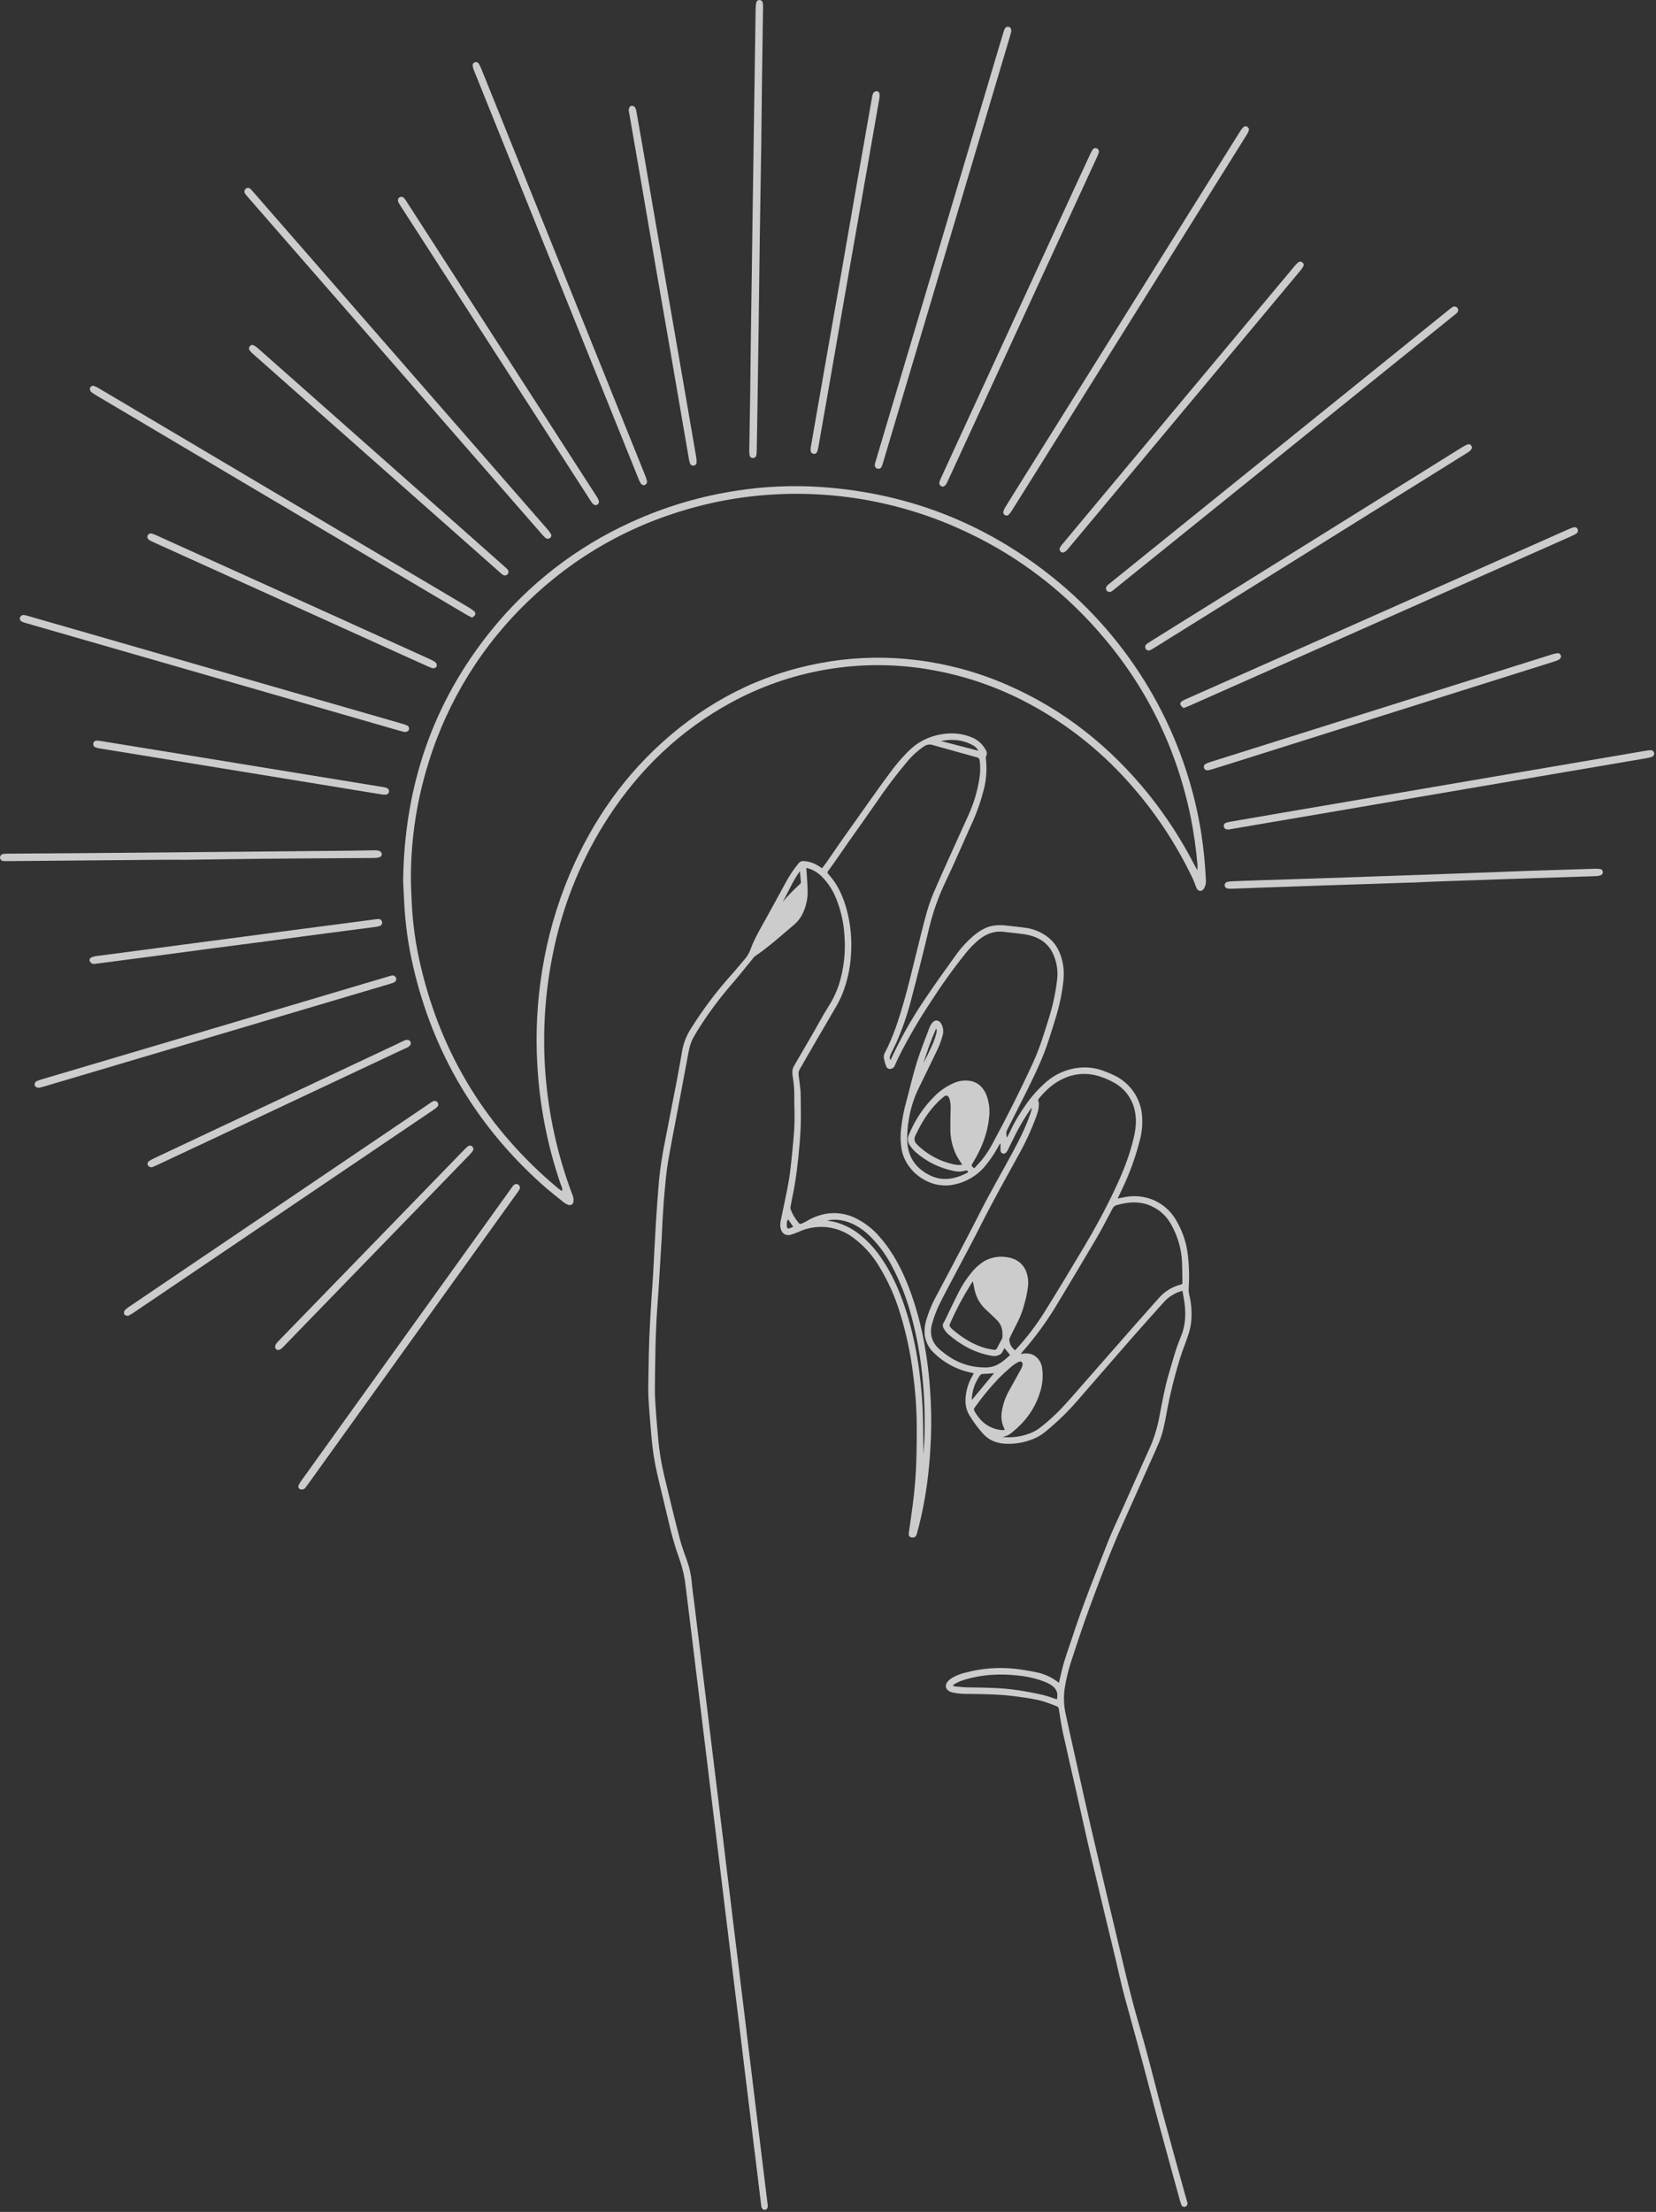 <svg width="367" height="490" viewBox="0 0 367 490" fill="none" xmlns="http://www.w3.org/2000/svg">
<rect x="0" y="0" width="367" height="490" fill="#333333" stroke="none"/>
<g clip-path="url(#clip0_34_1626)">
<path d="M234.671 372.794C234.901 371.821 235.114 370.926 235.325 370.03C235.903 367.557 236.832 365.194 237.614 362.783C239.967 355.523 242.837 348.459 245.618 341.36C246.363 339.459 247.25 337.613 248.084 335.747C250.393 330.579 252.706 325.413 255.024 320.249C255.929 318.091 256.588 315.838 256.989 313.533C257.594 310.509 258.103 307.463 258.986 304.501C259.823 301.695 260.544 298.852 261.685 296.148C262.851 293.382 262.873 290.529 262.349 287.631C262.252 287.095 262.157 286.557 262.049 285.951C261.737 286.046 261.475 286.108 261.226 286.205C259.95 286.685 258.81 287.467 257.903 288.484C255.621 291.059 253.299 293.6 251.032 296.19C247.106 300.673 243.221 305.191 239.299 309.678C236.937 312.475 234.313 315.04 231.463 317.338C230.498 318.087 229.412 318.665 228.251 319.045C226.5 319.652 224.649 319.917 222.798 319.828C220.901 319.72 219.243 319.114 217.917 317.675C216.804 316.428 215.801 315.087 214.921 313.666C213.958 312.167 213.825 310.528 214.078 308.839C214.308 307.297 214.854 305.82 215.68 304.498C215.721 304.433 215.749 304.36 215.804 304.251C215.676 304.201 215.546 304.159 215.414 304.125C212.264 303.52 209.358 302.011 207.051 299.782C205.944 298.784 205.21 297.439 204.969 295.968C204.809 294.694 204.941 293.401 205.355 292.185C205.804 290.677 206.394 289.214 207.116 287.816C208.445 285.272 209.82 282.753 211.151 280.211C213.268 276.172 215.397 272.138 217.461 268.071C219.525 264.004 221.829 260.064 223.995 256.051C225.619 253.045 227.218 250.018 228.331 246.768C228.469 246.367 228.575 245.954 228.695 245.546L228.579 245.491C228.464 245.639 228.339 245.784 228.235 245.94C227.018 247.706 225.926 249.554 224.968 251.472C224.457 252.533 223.934 253.588 223.409 254.642C223.313 254.836 223.2 255.021 223.072 255.196C222.984 255.339 222.851 255.449 222.694 255.51C222.538 255.57 222.365 255.578 222.204 255.531C222.053 255.48 221.924 255.379 221.838 255.245C221.752 255.111 221.714 254.951 221.731 254.793C221.71 254.324 221.726 253.853 221.726 253.384L221.607 253.347C221.476 253.577 221.344 253.807 221.214 254.039C220.315 255.7 219.238 257.259 218.002 258.687C216.315 260.551 214.085 261.838 211.628 262.366C206.349 263.641 201.017 259.853 199.908 255.05C199.585 253.486 199.507 251.881 199.676 250.294C199.888 248.103 200.3 245.936 200.909 243.82C201.668 240.993 202.315 238.133 203.183 235.34C203.981 232.774 205.001 230.276 205.942 227.755C206.086 227.367 206.284 227.001 206.529 226.667C207.17 225.798 208.087 225.872 208.608 226.813C209.038 227.576 209.151 228.477 208.921 229.323C208.573 230.614 208.093 231.866 207.488 233.059C206.173 235.763 204.891 238.486 203.542 241.171C202.517 243.298 201.807 245.563 201.435 247.895C201.135 249.501 201.01 251.135 201.062 252.768C201.188 256.048 202.69 258.479 205.549 260.092C208.578 261.803 211.515 261.318 214.417 259.765C214.466 259.731 214.511 259.693 214.552 259.65C214.442 259.373 214.308 259.202 213.974 259.318C213.063 259.593 212.094 259.607 211.176 259.357C208.12 258.718 205.28 257.3 202.932 255.24C202.439 254.789 202.003 254.28 201.631 253.725C201.388 253.39 201.24 252.995 201.204 252.582C201.168 252.169 201.246 251.754 201.428 251.382C202.744 248.126 204.72 245.177 207.233 242.723C208.425 241.544 209.827 240.598 211.368 239.935C212.504 239.418 213.768 239.248 215 239.445C216.832 239.784 217.977 240.963 218.638 242.643C219.232 244.257 219.42 245.992 219.187 247.696C218.801 251.284 217.475 254.538 215.61 257.595C215.215 258.242 215.209 258.239 215.9 258.817C216.451 258.219 217.025 257.634 217.555 257.008C218.499 255.848 219.32 254.592 220.003 253.262C223.182 247.38 226.192 241.414 228.974 235.334C230.408 232.198 231.413 228.911 232.426 225.621C233.304 222.868 233.916 220.037 234.256 217.167C234.547 215.025 234.175 212.846 233.193 210.921C232.069 208.803 230.189 207.63 227.9 207.129C226.734 206.874 225.529 206.792 224.341 206.64C223.717 206.56 223.09 206.508 222.466 206.429C220.382 206.167 218.599 206.857 216.992 208.131C215.883 209.045 214.874 210.074 213.983 211.201C211.216 214.655 208.634 218.254 206.248 221.981C203.631 225.91 201.256 229.994 199.135 234.211C198.83 234.827 198.563 235.462 198.286 236.092C198.196 236.298 198.049 236.474 197.863 236.601C197.677 236.727 197.459 236.799 197.235 236.808C197.045 236.807 196.86 236.746 196.708 236.633C196.555 236.52 196.442 236.362 196.386 236.18C196.168 235.614 196.001 235.029 195.886 234.433C195.827 234.044 195.887 233.646 196.059 233.292C198.012 229.622 199.233 225.675 200.372 221.709C201.314 218.423 202.079 215.089 202.919 211.775C203.748 208.499 204.506 205.203 205.423 201.952C205.952 200.162 206.601 198.41 207.366 196.708C209.141 192.636 210.994 188.599 212.818 184.549C213.447 183.152 214.086 181.758 214.718 180.361C215.815 177.898 216.59 175.304 217.024 172.644C217.274 171.265 217.303 169.856 217.108 168.469C217.106 168.305 217.047 168.146 216.941 168.021C216.835 167.895 216.689 167.81 216.527 167.781C213.741 167.02 210.961 166.238 208.179 165.462C207.687 165.325 207.197 165.179 206.705 165.042C206.397 164.941 206.07 164.911 205.748 164.955C205.427 164.998 205.119 165.114 204.849 165.293C203.456 166.222 202.204 167.346 201.131 168.63C198.606 171.621 196.245 174.747 194.058 177.993C192.094 180.843 190.066 183.648 188.075 186.479C186.955 188.071 185.857 189.679 184.743 191.276C184.349 191.84 183.943 192.395 183.529 192.944C183.483 192.987 183.447 193.04 183.423 193.098C183.399 193.156 183.388 193.219 183.391 193.281C183.393 193.344 183.41 193.406 183.438 193.462C183.467 193.518 183.507 193.567 183.556 193.606C185.607 195.828 186.814 198.502 187.606 201.376C188.508 204.663 188.842 208.08 188.594 211.48C188.429 214.488 187.776 217.45 186.659 220.248C186.256 221.208 185.791 222.141 185.267 223.042C183.919 225.396 182.52 227.721 181.157 230.066C179.862 232.292 178.592 234.533 177.297 236.76C177.032 237.177 176.923 237.673 176.988 238.163C177.138 239.252 177.272 240.344 177.39 241.438C177.434 241.928 177.454 242.419 177.449 242.911C177.459 245.133 177.531 247.358 177.449 249.577C177.364 251.814 177.163 254.05 176.939 256.279C176.741 258.251 176.485 260.218 176.172 262.18C175.908 263.847 175.526 265.495 175.219 267.157C175.162 267.441 175.177 267.735 175.264 268.011C175.666 269.039 176.233 269.994 176.943 270.838C176.977 270.903 177.025 270.961 177.082 271.007C177.14 271.053 177.206 271.087 177.277 271.106C177.348 271.126 177.422 271.131 177.495 271.121C177.568 271.111 177.639 271.087 177.702 271.049C178.013 270.885 178.348 270.762 178.65 270.583C179.992 269.755 181.474 269.182 183.023 268.891C185.231 268.514 187.5 268.833 189.518 269.804C191.633 270.829 193.507 272.288 195.019 274.087C197.967 277.446 199.952 281.361 201.534 285.5C203.1 289.701 204.258 294.043 204.991 298.467C205.531 301.545 205.907 304.651 206.116 307.77C206.372 311.262 206.44 314.766 206.319 318.265C206.198 321.136 206.016 323.999 205.681 326.851C205.185 331.207 204.357 335.518 203.202 339.747C203.018 340.412 202.719 340.629 202.113 340.581C202.014 340.586 201.915 340.57 201.822 340.533C201.73 340.496 201.647 340.44 201.578 340.368C201.509 340.296 201.457 340.21 201.425 340.116C201.392 340.022 201.38 339.922 201.39 339.823C201.408 339.549 201.443 339.277 201.495 339.007C201.846 336.418 202.25 333.833 202.531 331.236C202.78 328.931 202.965 326.614 203.048 324.296C203.156 321.191 203.194 318.085 203.161 314.976C203.103 311.436 202.834 307.903 202.356 304.395C201.803 299.867 200.851 295.397 199.511 291.037C198.389 287.263 196.768 283.657 194.69 280.313C193.241 277.939 191.35 275.865 189.119 274.203C187.419 272.908 185.399 272.099 183.275 271.862C181.15 271.626 179.002 271.971 177.058 272.861C176.482 273.112 175.893 273.331 175.293 273.517C174.101 273.886 173.108 273.169 172.955 271.819C172.904 271.389 172.919 270.954 173 270.529C173.475 268.16 174.004 265.804 174.468 263.431C174.75 261.986 175 260.53 175.169 259.068C175.453 256.649 175.676 254.222 175.893 251.796C175.997 250.621 176.059 249.441 176.085 248.262C176.11 247.142 176.062 246.021 176.048 244.9C176.041 244.29 176.015 243.68 176.038 243.071C176.06 241.596 175.949 240.122 175.708 238.667C175.628 238.242 175.591 237.81 175.598 237.377C175.616 236.987 175.719 236.606 175.9 236.26C177.256 233.888 178.651 231.538 180.02 229.172C181.201 227.13 182.301 225.038 183.557 223.044C184.531 221.544 185.313 219.927 185.883 218.231C187.018 214.66 187.447 210.903 187.145 207.168C186.977 204.496 186.399 201.865 185.431 199.369C184.731 197.481 183.648 195.759 182.249 194.311C181.449 193.464 180.455 192.823 179.352 192.444C179.151 192.38 178.943 192.336 178.68 192.267C178.726 192.83 178.778 193.332 178.806 193.835C178.876 195.091 178.983 196.346 178.984 197.601C178.984 199.041 178.699 200.466 178.146 201.796C177.688 202.974 176.947 204.021 175.989 204.846C173.164 207.228 170.425 209.719 167.362 211.805C167.234 211.895 167.119 212.002 167.021 212.123C165.386 214.114 163.804 216.15 162.111 218.09C159.648 220.928 157.389 223.935 155.349 227.09C154.758 227.995 154.189 228.915 153.663 229.859C152.874 231.274 152.629 232.855 152.342 234.423C151.665 238.115 150.961 241.8 150.268 245.488C149.512 249.505 148.7 253.512 148.024 257.542C147.648 259.786 147.465 262.066 147.257 264.335C147.066 266.41 146.951 268.492 146.819 270.572C146.753 271.612 146.734 272.655 146.674 273.696C146.488 276.895 146.296 280.095 146.098 283.294C145.978 285.217 145.858 287.141 145.711 289.062C145.239 295.186 145.21 301.324 145.134 307.459C145.11 309.421 145.285 311.387 145.411 313.348C145.514 314.957 145.693 316.56 145.817 318.167C146.066 321.205 146.551 324.218 147.269 327.18C148.374 331.824 149.508 336.463 150.707 341.084C151.139 342.752 151.784 344.366 152.348 346C152.846 347.45 153.165 348.955 153.299 350.482C153.455 352.203 153.713 353.915 153.926 355.632C154.184 357.719 154.439 359.806 154.693 361.894C154.947 363.981 155.201 366.069 155.455 368.157C155.712 370.264 155.969 372.371 156.228 374.477C156.488 376.603 156.748 378.73 157.008 380.856C157.261 382.923 157.512 384.991 157.763 387.061C158.063 389.519 158.364 391.977 158.666 394.436C158.954 396.796 159.242 399.157 159.529 401.518C159.791 403.664 160.054 405.81 160.317 407.956C160.57 410.044 160.818 412.133 161.072 414.22C161.331 416.327 161.593 418.433 161.85 420.54C162.105 422.628 162.353 424.716 162.607 426.803C162.864 428.91 163.122 431.017 163.383 433.123C163.635 435.191 163.887 437.259 164.138 439.327C164.398 441.453 164.659 443.579 164.921 445.705C165.173 447.772 165.423 449.841 165.672 451.91C165.931 454.036 166.191 456.163 166.453 458.289C166.707 460.376 166.96 462.464 167.211 464.552C167.462 466.619 167.715 468.687 167.97 470.756C168.229 472.882 168.487 475.009 168.745 477.136C169.038 479.535 169.332 481.935 169.628 484.335C169.798 485.72 169.976 487.103 170.137 488.49C170.208 489.104 169.973 489.484 169.534 489.535C169.094 489.585 168.78 489.268 168.705 488.657C168.419 486.336 168.145 484.013 167.861 481.691C167.566 479.272 167.261 476.855 166.966 474.435C166.671 472.014 166.386 469.595 166.091 467.176C165.799 464.777 165.5 462.377 165.205 459.977C164.947 457.87 164.693 455.763 164.44 453.656C164.189 451.588 163.937 449.521 163.684 447.454C163.426 445.347 163.168 443.24 162.908 441.133C162.649 439.026 162.391 436.919 162.133 434.813C161.878 432.725 161.625 430.637 161.374 428.549C161.079 426.13 160.783 423.711 160.486 421.292C160.229 419.184 159.974 417.077 159.72 414.969C159.468 412.902 159.215 410.834 158.962 408.765C158.706 406.677 158.45 404.589 158.193 402.502C157.894 400.063 157.597 397.624 157.3 395.186C157.044 393.078 156.788 390.971 156.534 388.864C156.279 386.776 156.024 384.689 155.767 382.602C155.508 380.475 155.25 378.348 154.994 376.221C154.704 373.841 154.413 371.461 154.12 369.081C153.862 366.974 153.605 364.867 153.348 362.76C153.091 360.653 152.833 358.546 152.573 356.439C152.369 354.781 152.177 353.122 151.96 351.465C151.751 349.474 151.313 347.513 150.657 345.621C149.605 342.699 148.745 339.712 148.082 336.678C147.291 333.272 146.42 329.886 145.642 326.475C145.008 323.716 144.579 320.913 144.358 318.09C144.146 315.326 143.858 312.567 143.719 309.799C143.619 307.818 143.693 305.827 143.723 303.841C143.762 301.304 143.8 298.766 143.902 296.231C144.013 293.499 144.187 290.773 144.35 288.045C144.461 286.199 144.621 284.358 144.726 282.513C144.943 278.685 145.115 274.854 145.351 271.027C145.548 267.827 145.782 264.631 146.052 261.439C146.345 258.544 146.788 255.667 147.379 252.818C148.189 248.573 149.041 244.335 149.856 240.089C150.322 237.658 150.764 235.221 151.181 232.78C151.501 230.994 152.179 229.291 153.175 227.774C155.757 223.657 158.681 219.764 161.916 216.137C162.958 214.986 163.936 213.777 164.952 212.601C165.533 211.96 165.988 211.216 166.294 210.407C167.259 207.708 168.788 205.288 170.146 202.784C171.448 200.383 172.79 198.001 174.081 195.594C174.898 194.045 175.872 192.584 176.989 191.235C177.114 191.071 177.277 190.941 177.464 190.856C177.651 190.77 177.857 190.733 178.062 190.747C179.226 190.812 180.354 191.175 181.338 191.799C181.607 191.958 181.868 192.131 182.187 192.334C182.512 191.908 182.846 191.502 183.145 191.072C184.155 189.619 185.138 188.148 186.158 186.701C188.366 183.566 190.582 180.435 192.806 177.31C194.451 175.006 196.095 172.699 197.798 170.439C198.694 169.266 199.653 168.144 200.67 167.075C201.403 166.281 202.209 165.556 203.078 164.912C204.957 163.603 207.137 162.792 209.415 162.555C211.354 162.306 213.326 162.551 215.146 163.266C216.552 163.766 217.721 164.77 218.427 166.085C218.58 166.304 218.67 166.562 218.687 166.829C218.703 167.096 218.645 167.362 218.52 167.599C218.469 167.723 218.456 167.86 218.483 167.991C218.757 170.279 218.609 172.597 218.047 174.831C217.311 177.748 216.286 180.584 214.985 183.296C214.055 185.334 213.172 187.394 212.253 189.436C211.382 191.372 210.522 193.312 209.602 195.226C207.998 198.556 206.757 202.05 205.902 205.646C204.632 210.978 203.297 216.294 201.896 221.594C201.069 224.792 199.987 227.919 198.66 230.945C198.309 231.734 197.893 232.495 197.526 233.278C197.304 233.753 197.027 234.233 197.327 234.833C197.383 234.757 197.434 234.677 197.479 234.595C199.545 230.109 201.97 225.798 204.729 221.702C206.962 218.348 209.313 215.071 211.675 211.805C212.848 210.125 214.231 208.601 215.79 207.271C216.998 206.274 218.303 205.438 219.866 205.109C221.012 204.913 222.182 204.9 223.333 205.069C224.642 205.208 225.954 205.349 227.256 205.53C229.06 205.765 230.769 206.474 232.209 207.586C234.156 209.09 235.107 211.139 235.553 213.499C235.938 215.531 235.69 217.526 235.371 219.534C234.781 223.26 233.56 226.811 232.418 230.386C231.177 234.276 229.399 237.937 227.599 241.587C226.164 244.495 224.683 247.38 223.219 250.275C222.982 250.744 222.956 251.118 223.145 252.042C223.371 251.605 223.565 251.256 223.733 250.895C224.69 248.845 225.827 246.883 227.129 245.032C228.483 243.023 230.098 241.203 231.931 239.619C234.195 237.684 237.048 236.575 240.024 236.473C241.621 236.425 243.212 236.699 244.7 237.28C246.232 237.856 247.749 238.482 249.026 239.526C251.181 241.228 252.608 243.687 253.016 246.403C253.289 248.474 253.149 250.579 252.604 252.596C251.665 256.314 250.356 259.929 248.697 263.387C248.384 264.063 248.059 264.733 247.694 265.502C248.103 265.424 248.424 265.372 248.739 265.301C250.759 264.813 252.874 264.894 254.85 265.537C257.299 266.368 259.36 268.064 260.646 270.308C261.921 272.441 262.771 274.801 263.148 277.258C263.534 279.986 263.626 282.748 263.423 285.495C263.414 285.966 263.468 286.436 263.582 286.893C264.055 288.887 264.187 290.947 263.972 292.985C263.843 293.937 263.623 294.875 263.315 295.785C262.794 297.392 262.137 298.954 261.631 300.565C260.343 304.631 259.314 308.774 258.549 312.969C258.137 315.271 257.691 317.573 256.775 319.742C256.132 321.263 255.438 322.761 254.766 324.269C252.806 328.667 250.865 333.074 248.879 337.46C246.121 343.551 243.795 349.818 241.479 356.083C239.934 360.265 238.544 364.506 237.167 368.748C236.687 370.327 236.307 371.935 236.029 373.562C235.663 375.64 235.721 377.772 236.201 379.827C236.948 383.283 237.721 386.734 238.492 390.186C239.588 395.096 240.658 400.01 241.799 404.908C243.779 413.404 245.784 421.894 247.814 430.378C248.824 434.621 249.819 438.869 250.919 443.089C251.9 446.853 253.051 450.572 254.062 454.328C255.338 459.071 256.516 463.841 257.794 468.583C259.37 474.426 261.006 480.253 262.616 486.086C262.778 486.672 262.948 487.255 263.12 487.838C263.192 488.023 263.191 488.229 263.117 488.413C263.043 488.598 262.901 488.747 262.721 488.831C262.63 488.87 262.532 488.888 262.433 488.886C262.335 488.883 262.238 488.859 262.149 488.815C262.061 488.772 261.983 488.709 261.921 488.632C261.859 488.555 261.814 488.466 261.79 488.37C261.638 487.967 261.509 487.556 261.401 487.139C260.786 484.924 260.17 482.709 259.567 480.491C257.899 474.348 256.182 468.217 254.586 462.055C252.888 455.493 251.038 448.972 249.257 442.432C248.478 439.574 247.872 436.668 247.18 433.785C245.396 426.353 243.585 418.928 241.831 411.489C240.699 406.69 239.65 401.87 238.56 397.061C237.563 392.673 236.537 388.293 235.576 383.897C235.195 382.153 234.944 380.38 234.661 378.615C234.654 378.479 234.608 378.347 234.527 378.237C234.447 378.127 234.335 378.043 234.207 377.996C233.272 377.642 232.346 377.258 231.393 376.956C229.568 376.381 227.669 376.163 225.782 375.886C222.152 375.352 218.496 375.286 214.837 375.245C213.617 375.286 212.397 375.188 211.199 374.952C210.95 374.898 210.707 374.817 210.475 374.712C209.585 374.283 209.344 373.391 209.95 372.608C210.236 372.26 210.579 371.963 210.963 371.728C211.876 371.181 212.869 370.783 213.907 370.546C217.523 369.569 221.291 369.278 225.015 369.69C226.496 369.854 227.972 370.106 229.431 370.41C231.353 370.743 233.157 371.564 234.671 372.794ZM222.611 298.645C222.478 298.847 222.362 299.06 222.265 299.281C222.186 299.483 222.068 299.667 221.916 299.821C221.764 299.976 221.583 300.098 221.383 300.181C220.878 300.413 220.31 300.469 219.769 300.341C216.076 299.711 212.925 297.975 210.127 295.551C209.728 295.175 209.39 294.739 209.126 294.259C208.99 294.05 208.926 293.802 208.942 293.553C208.957 293.304 209.052 293.067 209.212 292.875C209.31 292.728 209.394 292.572 209.461 292.409C210.429 290.411 211.362 288.396 212.375 286.42C213.158 284.831 214.122 283.338 215.248 281.969C216.016 280.995 216.938 280.151 217.976 279.471C219.548 278.537 221.403 278.195 223.206 278.508C225.036 278.772 226.49 279.668 227.308 281.409C227.789 282.514 227.968 283.728 227.825 284.924C227.679 286.213 227.421 287.487 227.055 288.731C226.714 290.126 226.218 291.478 225.578 292.763C224.985 293.916 224.415 295.08 223.843 296.244C223.741 296.411 223.685 296.602 223.681 296.798C223.703 297.26 223.832 297.711 224.058 298.114C224.284 298.518 224.601 298.864 224.983 299.124C225.144 298.944 225.299 298.767 225.457 298.593C227.67 296.161 229.662 293.538 231.412 290.754C234.421 285.959 237.327 281.099 240.23 276.239C242.68 272.137 244.955 267.938 247.004 263.618C248.768 259.9 250.314 256.103 251.249 252.08C251.689 250.189 251.931 248.293 251.548 246.358C251.309 244.967 250.754 243.649 249.925 242.506C249.097 241.363 248.016 240.425 246.768 239.766C245.615 239.127 244.389 238.628 243.118 238.279C240.644 237.607 238.013 237.837 235.693 238.927C233.629 239.85 231.967 241.321 230.509 243.033C230.224 243.368 229.914 243.66 230.198 244.154C230.259 244.26 230.219 244.424 230.224 244.562C230.268 245.609 229.929 246.578 229.587 247.541C228.445 250.598 227.058 253.558 225.44 256.392C222.776 261.252 220.052 266.078 217.558 271.031C215.667 274.787 213.658 278.484 211.703 282.208C210.47 284.557 209.188 286.882 208.033 289.269C207.444 290.532 206.961 291.843 206.589 293.186C205.92 295.481 206.504 297.471 208.345 299.026C209.09 299.666 209.881 300.252 210.71 300.779C213.073 302.26 215.823 303.007 218.611 302.924C220.862 302.879 222.37 301.564 223.854 300.17L222.611 298.645ZM222.136 318.313C224.116 318.54 226.122 318.302 227.995 317.617C228.851 317.324 229.657 316.899 230.383 316.359C232.489 314.739 234.439 312.926 236.207 310.943C238.139 308.821 240.003 306.637 241.897 304.481C245.453 300.434 249.009 296.387 252.566 292.342C254.009 290.704 255.464 289.077 256.917 287.449C258.143 286.076 259.742 285.09 261.52 284.61C262.025 284.468 262.05 284.485 262.043 283.951C262.025 282.457 262.016 280.961 261.951 279.47C261.798 276.552 260.959 273.711 259.501 271.179C258.541 269.442 257.051 268.057 255.248 267.227C252.696 266.027 250.091 266.23 247.473 266.961C247.267 267.02 247.076 267.123 246.914 267.264C246.751 267.404 246.621 267.578 246.532 267.773C245.397 269.929 244.286 272.102 243.054 274.203C240.201 279.069 237.295 283.904 234.389 288.738C232.101 292.597 229.453 296.23 226.479 299.588C226.398 299.69 226.324 299.796 226.257 299.907C226.315 299.926 226.334 299.94 226.351 299.937C226.467 299.917 226.582 299.889 226.698 299.873C227.888 299.706 228.975 299.91 229.853 300.796C230.426 301.373 230.804 302.116 230.932 302.919C231.216 304.733 231.073 306.588 230.517 308.337C229.429 311.985 227.279 314.896 224.35 317.271C223.731 317.83 222.961 318.193 222.136 318.313ZM215.601 283.851C215.411 284.131 215.263 284.337 215.129 284.55C213.425 287.262 211.92 290.094 210.625 293.024C210.34 293.664 210.352 293.742 210.842 294.262C210.921 294.35 211.005 294.433 211.094 294.511C213.239 296.337 215.586 297.818 218.306 298.63C218.952 298.795 219.606 298.924 220.266 299.016C220.41 299.052 220.562 299.033 220.692 298.963C220.823 298.893 220.922 298.777 220.972 298.637C221.302 297.968 221.671 297.318 222.016 296.657C222.086 296.538 222.132 296.407 222.15 296.271C222.257 294.825 222.024 293.485 220.92 292.426C220.168 291.705 219.434 290.965 218.659 290.269C217.318 289.096 216.386 287.525 215.998 285.785C215.858 285.173 215.745 284.556 215.603 283.851L215.601 283.851ZM213.252 258.023C213.126 257.836 213.024 257.696 212.935 257.549C212.58 256.961 212.188 256.391 211.883 255.777C211.04 254.014 210.607 252.083 210.618 250.129C210.595 248.635 210.658 247.139 210.674 245.645C210.735 244.839 210.629 244.029 210.363 243.266C210.101 242.638 209.682 242.528 209.164 242.951C208.721 243.311 208.294 243.69 207.888 244.09C205.698 246.245 204.14 248.826 202.86 251.595C202.695 251.887 202.633 252.226 202.682 252.558C202.732 252.889 202.89 253.195 203.133 253.427C203.228 253.526 203.318 253.632 203.416 253.728C205.619 255.831 208.36 257.285 211.336 257.931C211.964 258.082 212.614 258.113 213.253 258.023H213.252ZM222.685 316.754C222.553 316.456 222.481 316.297 222.413 316.137C221.984 315.119 221.838 314.005 221.991 312.911C222.238 311.136 222.83 309.427 223.732 307.879C224.566 306.365 225.42 304.862 226.247 303.345C226.423 303.039 226.546 302.706 226.612 302.36C226.649 302.245 226.649 302.121 226.612 302.006C226.575 301.891 226.503 301.79 226.406 301.718C226.309 301.646 226.192 301.606 226.071 301.604C225.95 301.603 225.831 301.639 225.732 301.708C225.185 301.974 224.671 302.304 224.201 302.69C223.193 303.563 222.205 304.465 221.266 305.412C219.37 307.407 217.621 309.536 216.033 311.784C215.935 311.88 215.873 312.007 215.854 312.142C215.836 312.278 215.863 312.416 215.932 312.535C217.227 314.898 219.099 316.455 221.845 316.795C222.126 316.803 222.406 316.79 222.685 316.754ZM234.235 376.451C234.621 374.681 233.801 373.741 232.659 373.103C232.316 372.911 231.963 372.739 231.6 372.588C229.674 371.842 227.653 371.368 225.596 371.178C223.624 370.935 221.633 370.887 219.652 371.036C217.376 371.187 215.129 371.633 212.968 372.365C212.459 372.57 211.965 372.812 211.492 373.089C211.374 373.151 211.298 373.291 211.148 373.455C211.366 373.521 211.588 373.572 211.813 373.609C212.809 373.688 213.81 373.808 214.809 373.814C218.448 373.835 222.086 373.888 225.691 374.442C227.474 374.716 229.248 375.052 231.012 375.451C232.094 375.694 233.139 376.105 234.235 376.451ZM183.277 270.39C183.933 270.512 184.602 270.587 185.241 270.766C187.043 271.274 188.734 272.116 190.225 273.249C192.145 274.727 193.819 276.5 195.182 278.504C197.602 281.969 199.291 285.787 200.604 289.782C202.985 297.022 204.099 304.49 204.475 312.075C204.622 315.058 204.576 318.051 204.616 321.039C204.621 321.431 204.616 321.823 204.616 322.215C204.751 320.769 204.855 319.321 204.892 317.872C205.031 312.996 204.811 308.116 204.235 303.272C203.784 299.426 203.059 295.618 202.066 291.876C201.057 287.951 199.597 284.156 197.717 280.567C196.415 278.024 194.71 275.708 192.667 273.711C190.874 272.022 188.852 270.745 186.379 270.316C185.35 270.128 184.294 270.153 183.276 270.391L183.277 270.39ZM215.371 310.143L220.296 304.204C219.514 304.26 218.683 304.341 217.849 304.367C217.703 304.358 217.558 304.389 217.429 304.459C217.3 304.528 217.193 304.632 217.121 304.759C216.799 305.25 216.509 305.761 216.253 306.289C215.69 307.497 215.39 308.811 215.371 310.143ZM208.541 164.159L216.823 166.311C216.555 165.801 216.142 165.382 215.636 165.107C213.443 163.895 211.116 163.645 208.541 164.159ZM173.488 199.742C174.687 198.346 175.972 197.027 177.336 195.792C177.385 195.747 177.425 195.693 177.453 195.633C177.481 195.573 177.496 195.508 177.499 195.442C177.444 194.674 177.364 193.909 177.277 193C175.662 195.167 174.748 197.549 173.488 199.742ZM207.561 227.975L207.416 227.952C206.352 230.41 205.432 232.929 204.663 235.496C205.421 234.01 206.159 232.516 206.829 230.992C207.121 230.266 207.362 229.52 207.551 228.76C207.589 228.5 207.592 228.236 207.561 227.975ZM174.63 270.075C174.355 270.611 174.28 271.228 174.418 271.814C174.506 272.157 174.643 272.22 174.972 272.107C175.241 272.013 175.499 271.89 175.797 271.766L174.63 270.075Z" fill="white" fill-opacity="0.75"/>
<path d="M89.341 195.134C89.61 174.092 95.932 155.615 108.947 139.551C117.224 129.332 127.765 121.179 139.736 115.735C147.27 112.272 155.257 109.893 163.458 108.669C169.582 107.728 175.792 107.465 181.973 107.886C201.926 109.264 219.579 116.381 234.934 129.236C251.736 143.372 262.86 163.106 266.255 184.8C266.757 188.145 267.088 191.514 267.248 194.893C267.314 195.563 267.17 196.236 266.835 196.82C266.37 197.573 265.547 197.535 265.174 196.729C264.876 196.086 264.692 195.388 264.387 194.748C260.643 186.85 255.764 179.541 249.904 173.054C243.703 166.145 236.354 160.361 228.181 155.959C220.994 152.083 213.203 149.454 205.138 148.183C190.319 145.845 175.143 148.475 161.974 155.662C150.789 161.753 141.866 170.289 134.907 180.91C129.108 189.81 124.997 199.703 122.781 210.092C118.874 228.134 120.229 246.918 126.683 264.213C126.83 264.538 126.95 264.873 127.042 265.217C127.113 265.563 127.122 265.919 127.067 266.269C127.051 266.391 127.006 266.509 126.937 266.612C126.868 266.715 126.776 266.801 126.669 266.862C126.561 266.924 126.441 266.961 126.317 266.969C126.193 266.977 126.07 266.956 125.955 266.909C125.539 266.755 125.151 266.535 124.806 266.258C123.214 264.97 121.599 263.705 120.076 262.339C105.513 249.283 96.013 233.227 91.576 214.172C90.455 209.357 89.778 204.45 89.555 199.511C89.486 197.909 89.398 196.31 89.341 195.134ZM265.379 192.778C265.379 192.159 265.407 191.813 265.375 191.473C265.065 187.971 264.568 184.488 263.886 181.039C260.491 164.539 253.051 150.132 241.564 137.816C233.629 129.275 224.087 122.381 213.486 117.529C199.715 111.158 184.531 108.455 169.408 109.681C164.792 110.05 160.214 110.793 155.718 111.903C141.197 115.517 128.442 122.404 117.572 132.695C107.011 142.638 99.215 155.156 94.951 169.021C92.38 177.233 91.069 185.787 91.063 194.393C91.057 196.128 91.159 197.863 91.23 199.598C91.441 204.492 92.121 209.356 93.26 214.121C97.911 233.857 108.079 250.193 123.623 263.196C123.889 263.418 124.188 263.602 124.53 263.848C124.73 263.195 124.387 262.729 124.224 262.255C121.277 253.652 119.54 244.682 119.063 235.601C118.683 228.748 119.042 221.875 120.133 215.099C121.299 207.75 123.349 200.569 126.238 193.712C131.313 181.759 138.581 171.377 148.499 162.935C158.845 154.132 170.697 148.549 184.163 146.487C190.421 145.533 196.78 145.444 203.062 146.221C210.01 147.066 216.798 148.919 223.212 151.721C235.804 157.203 246.197 165.533 254.759 176.208C258.561 180.984 261.882 186.124 264.675 191.552C264.851 191.892 265.057 192.22 265.379 192.778Z" fill="white" fill-opacity="0.75"/>
<path d="M121.315 119.36C121.144 119.306 120.982 119.225 120.835 119.12C120.541 118.849 120.265 118.559 120.008 118.252C109.445 106.144 98.883 94.034 88.322 81.924C81.299 73.874 74.274 65.826 67.247 57.78C63.09 53.018 58.936 48.255 54.784 43.489C54.602 43.295 54.436 43.086 54.288 42.864C54.183 42.692 54.146 42.487 54.185 42.289C54.223 42.091 54.335 41.914 54.496 41.794C54.636 41.679 54.813 41.619 54.994 41.626C55.174 41.633 55.346 41.706 55.477 41.831C55.674 42.009 55.858 42.203 56.026 42.41C68.669 56.897 81.313 71.385 93.955 85.873C103.086 96.337 112.215 106.803 121.342 117.27C121.642 117.597 121.902 117.958 122.118 118.346C122.363 118.815 121.957 119.379 121.315 119.36Z" fill="white" fill-opacity="0.75"/>
<path d="M224.109 7.004C224.035 7.277 223.931 7.708 223.804 8.133C222.092 13.888 220.378 19.643 218.663 25.398C212.594 45.773 206.525 66.147 200.456 86.522C198.881 91.808 197.307 97.094 195.734 102.38C195.642 102.723 195.526 103.059 195.387 103.387C195.313 103.55 195.185 103.684 195.025 103.766C194.865 103.848 194.682 103.873 194.506 103.837C194.308 103.793 194.134 103.677 194.017 103.512C193.9 103.347 193.848 103.145 193.871 102.944C193.937 102.594 194.027 102.25 194.141 101.913C197.099 91.981 200.059 82.05 203.019 72.118C209.255 51.19 215.49 30.26 221.725 9.331C221.941 8.607 222.158 7.883 222.382 7.16C222.453 6.903 222.544 6.653 222.656 6.411C222.731 6.223 222.877 6.072 223.062 5.99C223.247 5.907 223.457 5.901 223.647 5.971C223.972 6.093 224.137 6.393 224.109 7.004Z" fill="white" fill-opacity="0.75"/>
<path d="M276.817 28.571C276.776 28.808 276.713 29.04 276.63 29.266C276.466 29.582 276.286 29.889 276.09 30.186C260.964 54.389 245.837 78.591 230.71 102.792C228.562 106.228 226.412 109.662 224.26 113.095C224.05 113.433 223.806 113.748 223.532 114.037C223.436 114.132 223.311 114.194 223.177 114.212C223.042 114.23 222.906 114.204 222.788 114.137C222.638 114.084 222.512 113.98 222.433 113.843C222.353 113.705 222.324 113.544 222.351 113.388C222.429 113.045 222.565 112.717 222.753 112.42C223.824 110.674 224.912 108.939 225.998 107.202C242.235 81.226 258.474 55.252 274.715 29.278C274.961 28.858 275.257 28.469 275.595 28.119C275.7 28.048 275.821 28.003 275.947 27.986C276.073 27.97 276.201 27.983 276.322 28.024C276.529 28.104 276.659 28.385 276.817 28.571Z" fill="white" fill-opacity="0.75"/>
<path d="M168.387 52.483C168.315 58.042 168.224 65.341 168.125 72.639C168.047 78.424 167.963 84.209 167.873 89.995C167.824 93.288 167.768 96.581 167.705 99.874C167.707 100.228 167.67 100.582 167.594 100.928C167.557 101.081 167.47 101.218 167.346 101.317C167.223 101.415 167.07 101.469 166.912 101.47C166.732 101.483 166.554 101.431 166.409 101.324C166.265 101.217 166.164 101.061 166.124 100.885C166.063 100.445 166.04 100 166.055 99.556C166.119 95.373 166.199 91.19 166.26 87.007C166.311 83.446 166.333 79.885 166.383 76.325C166.474 69.56 166.57 62.795 166.67 56.031C166.749 50.557 166.829 45.083 166.909 39.609C167.008 32.933 167.105 26.258 167.202 19.581C167.287 13.752 167.373 7.922 167.46 2.091C167.465 1.603 167.509 1.116 167.591 0.634C167.615 0.455 167.705 0.292 167.842 0.174C167.98 0.057 168.156 -0.005 168.337 -0C168.516 0.012 168.686 0.086 168.817 0.209C168.949 0.333 169.032 0.498 169.055 0.677C169.097 0.985 169.113 1.297 169.103 1.608C169.024 7.26 168.943 12.912 168.86 18.564C168.804 22.837 168.778 27.11 168.718 31.383C168.626 37.837 168.516 44.29 168.387 52.483Z" fill="white" fill-opacity="0.75"/>
<path d="M142.534 107.493C142.405 107.402 142.128 107.297 142 107.097C141.775 106.714 141.586 106.311 141.434 105.894C138.655 99.003 135.879 92.112 133.105 85.221C124.257 63.271 115.409 41.321 106.559 19.371C106.042 18.092 105.522 16.815 105.019 15.532C104.878 15.207 104.784 14.863 104.738 14.511C104.731 14.355 104.774 14.201 104.861 14.071C104.948 13.941 105.073 13.841 105.22 13.787C105.367 13.733 105.527 13.727 105.677 13.77C105.828 13.812 105.961 13.902 106.057 14.025C106.293 14.4 106.492 14.796 106.652 15.21C108.571 19.952 110.485 24.696 112.393 29.443C120.676 49.99 128.96 70.537 137.243 91.085C139.156 95.829 141.068 100.575 142.979 105.32C143.155 105.728 143.291 106.151 143.385 106.584C143.404 106.703 143.395 106.824 143.36 106.939C143.325 107.054 143.264 107.159 143.182 107.246C143.099 107.334 142.999 107.402 142.886 107.445C142.774 107.487 142.654 107.504 142.534 107.493Z" fill="white" fill-opacity="0.75"/>
<path d="M323.167 68.742C323.116 68.917 323.043 69.084 322.948 69.24C322.804 69.409 322.639 69.558 322.456 69.685C311.402 78.594 300.347 87.504 289.292 96.414C275.258 107.727 261.224 119.04 247.191 130.355C246.923 130.588 246.641 130.806 246.347 131.005C246.178 131.116 245.973 131.161 245.773 131.13C245.572 131.099 245.391 130.995 245.263 130.838C245.147 130.673 245.092 130.473 245.11 130.272C245.127 130.071 245.214 129.883 245.357 129.74C245.547 129.552 245.749 129.378 245.963 129.219C253.655 123.017 261.347 116.815 269.039 110.613C283.73 98.766 298.419 86.919 313.108 75.071C315.88 72.836 318.65 70.6 321.42 68.363C321.619 68.188 321.843 68.044 322.085 67.937C322.21 67.898 322.343 67.889 322.473 67.911C322.603 67.933 322.725 67.986 322.83 68.064C322.936 68.143 323.021 68.245 323.08 68.363C323.138 68.481 323.168 68.61 323.167 68.742Z" fill="white" fill-opacity="0.75"/>
<path d="M104.623 136.816C104.196 136.602 103.832 136.444 103.493 136.244C101.726 135.207 99.966 134.16 98.204 133.116C72.651 117.983 47.098 102.849 21.545 87.713C21.078 87.456 20.631 87.164 20.208 86.839C20.026 86.651 19.922 86.401 19.916 86.14C19.921 86.028 19.952 85.919 20.007 85.822C20.062 85.725 20.139 85.641 20.232 85.579C20.325 85.517 20.431 85.478 20.542 85.465C20.652 85.451 20.765 85.464 20.87 85.502C21.282 85.668 21.679 85.87 22.055 86.106C26.731 88.869 31.406 91.636 36.079 94.407C58.682 107.793 81.285 121.181 103.887 134.57C104.35 134.831 104.783 135.142 105.179 135.496C105.256 135.597 105.307 135.716 105.327 135.842C105.348 135.968 105.337 136.097 105.296 136.218C105.182 136.457 104.876 136.605 104.623 136.816Z" fill="white" fill-opacity="0.75"/>
<path d="M272.249 183.762C272.11 183.758 271.973 183.744 271.836 183.721C271.681 183.693 271.539 183.617 271.429 183.504C271.319 183.391 271.248 183.247 271.224 183.091C271.186 182.937 271.202 182.775 271.271 182.632C271.34 182.49 271.457 182.376 271.601 182.311C271.886 182.189 272.184 182.105 272.49 182.059C276.041 181.443 279.592 180.832 283.144 180.225C288.627 179.287 294.109 178.351 299.591 177.417C305.643 176.386 311.696 175.355 317.749 174.326C323.188 173.398 328.625 172.468 334.062 171.535C339.588 170.592 345.114 169.652 350.641 168.714C355.071 167.959 359.501 167.202 363.931 166.444C364.414 166.362 364.897 166.283 365.381 166.213C365.555 166.181 365.733 166.174 365.909 166.194C366.077 166.206 366.236 166.275 366.36 166.389C366.485 166.502 366.567 166.654 366.595 166.82C366.623 166.986 366.595 167.157 366.515 167.305C366.434 167.453 366.307 167.569 366.152 167.637C365.777 167.775 365.389 167.877 364.995 167.942C359.118 168.947 353.241 169.948 347.363 170.944C342.406 171.787 337.45 172.632 332.494 173.478C326.442 174.509 320.39 175.541 314.338 176.574C308.374 177.593 302.41 178.614 296.446 179.638C290.482 180.657 284.517 181.673 278.552 182.687C276.71 183 274.868 183.315 273.026 183.63C272.761 183.676 272.498 183.72 272.249 183.762Z" fill="white" fill-opacity="0.75"/>
<path d="M262.296 156.864C262.053 156.679 261.836 156.462 261.652 156.218C261.578 156.076 261.56 155.912 261.602 155.758C261.644 155.604 261.743 155.471 261.879 155.387C262.213 155.168 262.567 154.98 262.936 154.826C268.387 152.404 273.839 149.986 279.293 147.57C291.01 142.369 302.727 137.166 314.443 131.962C325.508 127.048 336.574 122.135 347.641 117.224C348.005 117.057 348.381 116.921 348.768 116.818C348.941 116.767 349.126 116.783 349.288 116.862C349.451 116.94 349.578 117.077 349.644 117.244C349.715 117.41 349.725 117.596 349.673 117.769C349.621 117.941 349.511 118.09 349.36 118.19C349.024 118.406 348.67 118.594 348.302 118.75C342.038 121.534 335.772 124.315 329.505 127.093C316.852 132.711 304.2 138.33 291.549 143.951C282.232 148.085 272.913 152.218 263.593 156.349C263.192 156.523 262.778 156.673 262.296 156.864Z" fill="white" fill-opacity="0.75"/>
<path d="M89.522 162.139C89.227 162.059 88.796 161.95 88.37 161.827C77.082 158.575 65.794 155.323 54.506 152.07C38.343 147.416 22.18 142.762 6.017 138.11C5.63 138.009 5.25 137.882 4.88 137.73C4.715 137.658 4.579 137.533 4.494 137.374C4.408 137.216 4.378 137.034 4.409 136.856C4.459 136.66 4.58 136.489 4.748 136.376C4.916 136.263 5.12 136.215 5.321 136.242C5.672 136.299 6.018 136.383 6.357 136.492C17.389 139.667 28.421 142.844 39.453 146.022C55.872 150.749 72.292 155.477 88.712 160.204C89.185 160.328 89.65 160.478 90.106 160.654C90.3 160.717 90.462 160.851 90.56 161.03C90.657 161.208 90.683 161.417 90.63 161.614C90.509 161.984 90.155 162.181 89.522 162.139Z" fill="white" fill-opacity="0.75"/>
<path d="M326.204 99.249C326.121 99.457 326.004 99.648 325.858 99.817C325.549 100.071 325.218 100.298 324.871 100.496C308.321 110.808 291.77 121.118 275.218 131.426C268.794 135.428 262.371 139.429 255.947 143.431C255.614 143.651 255.266 143.85 254.906 144.025C254.816 144.07 254.718 144.096 254.618 144.102C254.517 144.109 254.417 144.095 254.321 144.062C254.226 144.03 254.139 143.978 254.064 143.911C253.989 143.844 253.928 143.762 253.885 143.671C253.801 143.513 253.774 143.33 253.809 143.153C253.844 142.977 253.938 142.818 254.076 142.703C254.318 142.507 254.574 142.33 254.844 142.175C262.551 137.371 270.259 132.569 277.968 127.768C293.271 118.234 308.575 108.702 323.88 99.171C324.323 98.878 324.797 98.633 325.292 98.439C325.757 98.273 326.216 98.669 326.204 99.249Z" fill="white" fill-opacity="0.75"/>
<path d="M41.413 190.466C39.945 190.466 37.763 190.451 35.58 190.468C24.404 190.561 13.227 190.658 2.051 190.759C1.65 190.763 1.248 190.777 0.849 190.747C0.646 190.757 0.447 190.692 0.29 190.562C0.134 190.433 0.031 190.25 0.003 190.049C-0.003 189.937 0.013 189.825 0.05 189.719C0.088 189.614 0.146 189.517 0.222 189.434C0.298 189.352 0.389 189.285 0.491 189.238C0.593 189.192 0.703 189.166 0.815 189.163C1.213 189.117 1.613 189.098 2.014 189.107C7.268 189.07 12.523 189.047 17.777 189.002C29.131 188.906 40.486 188.804 51.841 188.697C60.701 188.616 69.562 188.531 78.424 188.443C79.893 188.429 81.362 188.372 82.831 188.362C83.273 188.348 83.715 188.4 84.142 188.518C84.253 188.58 84.35 188.665 84.427 188.767C84.504 188.869 84.558 188.986 84.588 189.11C84.627 189.264 84.606 189.428 84.53 189.568C84.454 189.707 84.328 189.813 84.177 189.864C83.93 189.964 83.669 190.024 83.403 190.04C82.96 190.074 82.513 190.069 82.068 190.072C74.186 190.127 66.305 190.166 58.422 190.238C52.991 190.289 47.559 190.382 41.413 190.466Z" fill="white" fill-opacity="0.75"/>
<path d="M8.727 240.968C8.111 240.987 7.758 240.741 7.686 240.348C7.658 240.17 7.69 239.988 7.779 239.832C7.868 239.676 8.007 239.554 8.174 239.488C8.498 239.341 8.832 239.22 9.175 239.126C16.554 236.937 23.934 234.75 31.314 232.565C42.234 229.327 53.154 226.087 64.073 222.845C71.409 220.668 78.745 218.49 86.08 216.311C86.291 216.241 86.506 216.181 86.723 216.133C86.937 216.065 87.169 216.084 87.369 216.187C87.568 216.29 87.719 216.467 87.788 216.681C87.905 217.116 87.69 217.485 87.16 217.71C86.912 217.807 86.657 217.889 86.399 217.957C76.504 220.893 66.608 223.829 56.712 226.763C41.101 231.394 25.49 236.026 9.879 240.658C9.454 240.784 9.022 240.889 8.727 240.968Z" fill="white" fill-opacity="0.75"/>
<path d="M28.438 291.486C27.881 291.486 27.581 291.341 27.503 291.013C27.474 290.89 27.47 290.761 27.492 290.636C27.514 290.51 27.561 290.391 27.632 290.285C27.939 289.966 28.285 289.686 28.661 289.451C33.746 286.002 38.835 282.557 43.926 279.117C60.711 267.769 77.496 256.421 94.28 245.075C94.686 244.8 95.079 244.507 95.486 244.236C95.669 244.11 95.866 244.006 96.074 243.927C96.243 243.868 96.428 243.869 96.597 243.931C96.766 243.993 96.909 244.11 97.001 244.265C97.094 244.393 97.14 244.549 97.132 244.707C97.124 244.865 97.063 245.015 96.957 245.133C96.753 245.366 96.517 245.569 96.258 245.738C80.618 256.313 64.977 266.886 49.334 277.456C42.729 281.919 36.126 286.383 29.523 290.848C29.127 291.116 28.696 291.336 28.438 291.486Z" fill="white" fill-opacity="0.75"/>
<path d="M313.012 195.504C306.786 195.71 300.558 195.915 294.329 196.121C289.259 196.294 284.189 196.471 279.117 196.652C277.116 196.723 275.115 196.806 273.114 196.874C272.759 196.891 272.403 196.875 272.051 196.828C271.872 196.805 271.708 196.717 271.59 196.581C271.472 196.445 271.407 196.27 271.409 196.09C271.405 195.932 271.453 195.777 271.547 195.65C271.64 195.523 271.774 195.431 271.926 195.388C272.312 195.291 272.707 195.235 273.105 195.222C275.061 195.14 277.018 195.069 278.975 195.008C283.068 194.874 287.16 194.752 291.253 194.615C296.813 194.429 302.374 194.238 307.934 194.041C312.737 193.874 317.541 193.704 322.344 193.531C328.082 193.321 333.819 193.106 339.555 192.886C340.311 192.858 341.069 192.84 341.825 192.817C345.65 192.696 349.476 192.577 353.302 192.458C353.746 192.441 354.19 192.46 354.631 192.514C354.788 192.535 354.934 192.611 355.04 192.728C355.147 192.846 355.208 192.998 355.213 193.157C355.234 193.314 355.199 193.473 355.115 193.607C355.03 193.742 354.902 193.842 354.752 193.892C354.459 193.998 354.153 194.06 353.843 194.077C353.132 194.121 352.42 194.128 351.708 194.151C345.347 194.362 338.986 194.573 332.624 194.784C327.554 194.956 322.484 195.133 317.412 195.315C315.945 195.368 314.479 195.455 313.012 195.527L313.012 195.504Z" fill="white" fill-opacity="0.75"/>
<path d="M66.829 329.959C66.718 329.97 66.605 329.951 66.502 329.905C66.4 329.86 66.311 329.788 66.243 329.698C66.176 329.608 66.133 329.503 66.119 329.391C66.104 329.28 66.118 329.167 66.16 329.062C66.323 328.698 66.528 328.353 66.769 328.035C69.671 323.982 72.577 319.931 75.487 315.884C87.847 298.677 100.205 281.469 112.564 264.261C112.875 263.827 113.184 263.392 113.499 262.96C113.6 262.813 113.713 262.676 113.838 262.55C113.976 262.401 114.165 262.31 114.367 262.295C114.569 262.28 114.77 262.342 114.928 262.468C115.083 262.599 115.184 262.782 115.213 262.982C115.241 263.182 115.195 263.386 115.084 263.555C114.925 263.823 114.75 264.082 114.561 264.33C110.771 269.609 106.98 274.887 103.189 280.164C91.791 296.035 80.392 311.905 68.995 327.776C68.579 328.354 68.173 328.94 67.737 329.502C67.646 329.658 67.512 329.784 67.351 329.865C67.19 329.946 67.009 329.979 66.829 329.959Z" fill="white" fill-opacity="0.75"/>
<path d="M345.972 145.525C345.875 145.66 345.753 145.979 345.523 146.115C345.13 146.322 344.714 146.483 344.284 146.595C337.453 148.749 330.621 150.901 323.788 153.049C306.9 158.371 290.012 163.693 273.125 169.015C271.555 169.51 269.983 169.999 268.409 170.482C268.117 170.583 267.811 170.638 267.503 170.646C267.345 170.641 267.193 170.584 267.071 170.484C266.949 170.383 266.864 170.244 266.83 170.09C266.773 169.942 266.769 169.779 266.82 169.628C266.872 169.478 266.974 169.35 267.109 169.268C267.457 169.074 267.826 168.921 268.209 168.811C272.536 167.444 276.864 166.081 281.194 164.723C299.357 159.005 317.52 153.287 335.683 147.568C338.483 146.686 341.285 145.806 344.087 144.93C344.465 144.807 344.857 144.729 345.253 144.698C345.627 144.676 345.931 145.008 345.972 145.525Z" fill="white" fill-opacity="0.75"/>
<path d="M235.691 122.401C235.561 122.418 235.428 122.401 235.306 122.352C235.184 122.303 235.077 122.224 234.994 122.121C234.912 122.019 234.857 121.897 234.835 121.767C234.813 121.638 234.825 121.504 234.869 121.381C235.032 121.066 235.235 120.773 235.471 120.509C238.034 117.43 240.601 114.353 243.171 111.28C251.96 100.756 260.75 90.232 269.541 79.709C275.335 72.773 281.132 65.839 286.933 58.909C287.184 58.6 287.469 58.32 287.782 58.074C287.909 57.978 288.067 57.933 288.225 57.946C288.384 57.959 288.532 58.03 288.642 58.145C288.772 58.237 288.864 58.372 288.902 58.526C288.941 58.68 288.923 58.843 288.852 58.985C288.658 59.334 288.43 59.662 288.171 59.966C284.666 64.173 281.157 68.376 277.644 72.577C269.31 82.554 260.976 92.531 252.642 102.507C247.447 108.726 242.252 114.944 237.057 121.161C236.81 121.477 236.545 121.778 236.263 122.062C236.088 122.199 235.895 122.313 235.691 122.401Z" fill="white" fill-opacity="0.75"/>
<path d="M209.086 107.796C208.967 107.813 208.847 107.804 208.733 107.769C208.619 107.734 208.514 107.674 208.425 107.593C208.337 107.513 208.268 107.414 208.222 107.303C208.177 107.193 208.157 107.074 208.163 106.955C208.235 106.608 208.352 106.272 208.51 105.955C209.918 102.88 211.332 99.807 212.75 96.737C220.907 79.034 229.064 61.332 237.221 43.63C238.673 40.477 240.13 37.327 241.591 34.179C241.751 33.813 241.943 33.462 242.163 33.129C242.263 32.979 242.415 32.871 242.589 32.825C242.764 32.78 242.949 32.8 243.109 32.883C243.272 32.961 243.402 33.094 243.475 33.258C243.549 33.423 243.563 33.608 243.513 33.782C243.392 34.163 243.244 34.535 243.07 34.895C240.466 40.555 237.86 46.214 235.252 51.871C227.727 68.199 220.202 84.527 212.677 100.854C211.802 102.754 210.924 104.652 210.045 106.55C209.933 106.84 209.79 107.118 209.619 107.378C209.463 107.543 209.283 107.683 209.086 107.796Z" fill="white" fill-opacity="0.75"/>
<path d="M179.647 99.331C179.852 98.135 180.074 96.821 180.303 95.505C181.251 90.074 182.201 84.642 183.152 79.211C184.266 72.862 185.383 66.512 186.502 60.162C187.529 54.293 188.55 48.423 189.566 42.551C190.592 36.682 191.623 30.814 192.66 24.947C192.868 23.765 193.062 22.579 193.283 21.399C193.321 21.093 193.426 20.798 193.589 20.536C193.758 20.342 193.997 20.222 194.253 20.202C194.413 20.194 194.569 20.248 194.69 20.352C194.811 20.455 194.888 20.601 194.905 20.76C194.952 21.111 194.945 21.468 194.885 21.817C194.173 25.935 193.452 30.052 192.724 34.168C191.87 39.029 191.017 43.89 190.163 48.75C189.118 54.706 188.073 60.662 187.028 66.618C185.835 73.451 184.645 80.285 183.459 87.119C182.756 91.149 182.048 95.178 181.335 99.206C181.287 99.512 181.203 99.811 181.086 100.098C181.016 100.263 180.889 100.398 180.727 100.477C180.566 100.555 180.381 100.572 180.208 100.524C180.057 100.483 179.921 100.396 179.821 100.275C179.721 100.154 179.661 100.005 179.649 99.849C179.639 99.676 179.638 99.504 179.647 99.331Z" fill="white" fill-opacity="0.75"/>
<path d="M139.328 24.377C139.341 24.236 139.368 24.096 139.409 23.96C139.535 23.652 139.76 23.395 140.103 23.443C140.359 23.48 140.591 23.613 140.753 23.814C140.904 24.084 140.999 24.382 141.033 24.69C141.458 27.054 141.877 29.42 142.288 31.787C143.135 36.698 143.977 41.61 144.815 46.522C145.767 52.047 146.724 57.57 147.686 63.093C148.811 69.582 149.937 76.07 151.063 82.557C152.141 88.783 153.216 95.008 154.288 101.235C154.353 101.63 154.383 102.029 154.378 102.429C154.381 102.587 154.33 102.742 154.234 102.867C154.137 102.993 154.001 103.082 153.848 103.119C153.676 103.174 153.49 103.163 153.325 103.089C153.161 103.015 153.03 102.882 152.957 102.717C152.836 102.432 152.749 102.132 152.698 101.826C151.337 93.934 149.98 86.041 148.625 78.148C147.512 71.703 146.377 65.262 145.263 58.817C144.323 53.38 143.404 47.94 142.467 42.503C141.47 36.715 140.466 30.928 139.457 25.143C139.412 24.882 139.368 24.617 139.328 24.377Z" fill="white" fill-opacity="0.75"/>
<path d="M131.845 111.891C131.678 111.827 131.524 111.735 131.39 111.618C131.16 111.346 130.953 111.057 130.77 110.752C119.964 93.992 109.159 77.231 98.355 60.471C95.244 55.645 92.131 50.821 89.016 45.997C88.763 45.63 88.531 45.251 88.32 44.859C88.07 44.359 88.2 43.884 88.582 43.691C88.764 43.6 88.973 43.581 89.168 43.636C89.363 43.692 89.531 43.818 89.639 43.99C89.881 44.309 90.107 44.64 90.316 44.981C94.926 52.124 99.534 59.268 104.141 66.413C111.016 77.074 117.89 87.737 124.763 98.399C127.224 102.215 129.684 106.032 132.142 109.849C132.371 110.175 132.56 110.527 132.706 110.898C132.747 111.024 132.755 111.159 132.729 111.288C132.703 111.418 132.643 111.539 132.557 111.639C132.47 111.739 132.359 111.814 132.234 111.859C132.109 111.903 131.975 111.914 131.845 111.891Z" fill="white" fill-opacity="0.75"/>
<path d="M55.182 77.313C55.129 76.708 55.699 76.247 56.166 76.468C56.559 76.67 56.922 76.926 57.246 77.228C59.686 79.373 62.12 81.525 64.547 83.683C75.947 93.768 87.347 103.852 98.746 113.936C103.113 117.8 107.477 121.665 111.839 125.531C112.079 125.73 112.302 125.947 112.506 126.181C112.629 126.328 112.694 126.515 112.69 126.707C112.685 126.899 112.611 127.083 112.48 127.224C112.35 127.365 112.173 127.453 111.982 127.473C111.791 127.493 111.6 127.443 111.443 127.332C111.188 127.154 110.947 126.956 110.722 126.742C105.488 122.115 100.254 117.486 95.021 112.856C86.92 105.692 78.819 98.528 70.718 91.364C65.919 87.119 61.12 82.872 56.32 78.624C56.016 78.365 55.725 78.089 55.45 77.798C55.338 77.65 55.248 77.487 55.182 77.313Z" fill="white" fill-opacity="0.75"/>
<path d="M95.975 148.063C95.763 147.989 95.421 147.892 95.102 147.75C93.637 147.101 92.175 146.444 90.717 145.779C72.144 137.374 53.571 128.968 34.998 120.561C34.552 120.359 34.107 120.155 33.664 119.947C33.459 119.859 33.262 119.755 33.073 119.636C32.897 119.537 32.764 119.375 32.701 119.182C32.638 118.99 32.65 118.781 32.734 118.596C32.814 118.435 32.948 118.307 33.114 118.235C33.279 118.163 33.464 118.153 33.636 118.205C33.979 118.298 34.312 118.422 34.633 118.575C37.838 120.021 41.041 121.472 44.243 122.927C56.855 128.634 69.467 134.341 82.08 140.047C86.5 142.047 90.919 144.05 95.336 146.057C95.784 146.248 96.207 146.493 96.596 146.786C96.675 146.886 96.733 147.001 96.765 147.124C96.798 147.247 96.804 147.376 96.783 147.502C96.742 147.838 96.456 148.008 95.975 148.063Z" fill="white" fill-opacity="0.75"/>
<path d="M84.93 176.033C83.674 175.832 82.268 175.609 80.863 175.379C75.636 174.526 70.41 173.672 65.184 172.816C60.001 171.97 54.819 171.124 49.636 170.28C44.41 169.428 39.182 168.577 33.955 167.728C30.002 167.086 26.049 166.444 22.096 165.802C21.788 165.754 21.485 165.677 21.192 165.571C21.02 165.517 20.873 165.405 20.776 165.253C20.679 165.101 20.638 164.92 20.662 164.741C20.687 164.539 20.79 164.355 20.95 164.229C21.109 164.103 21.312 164.044 21.514 164.066C21.87 164.084 22.223 164.127 22.573 164.193C25.56 164.677 28.547 165.163 31.533 165.652C36.76 166.504 41.987 167.355 47.214 168.207C52.967 169.146 58.72 170.086 64.474 171.027C70.139 171.952 75.805 172.875 81.471 173.796C82.657 173.989 83.844 174.174 85.03 174.371C85.249 174.406 85.464 174.465 85.671 174.545C85.844 174.596 85.992 174.707 86.09 174.858C86.188 175.008 86.23 175.189 86.207 175.367C86.184 175.546 86.099 175.71 85.967 175.832C85.834 175.953 85.662 176.023 85.483 176.03C85.351 176.045 85.216 176.033 84.93 176.033Z" fill="white" fill-opacity="0.75"/>
<path d="M20.823 213.547C20.656 213.518 20.491 213.537 20.401 213.464C20.186 213.327 20.008 213.137 19.884 212.914C19.826 212.765 19.828 212.599 19.889 212.452C19.95 212.304 20.066 212.186 20.212 212.121C20.531 211.967 20.872 211.864 21.223 211.815C24.752 211.34 28.283 210.884 31.813 210.419C35.608 209.919 39.403 209.417 43.198 208.913C46.816 208.435 50.434 207.959 54.053 207.485C57.848 206.984 61.642 206.481 65.437 205.977C69.188 205.485 72.94 204.996 76.691 204.509C78.854 204.226 81.015 203.935 83.177 203.652C83.439 203.605 83.704 203.585 83.969 203.592C84.148 203.607 84.317 203.683 84.447 203.808C84.577 203.932 84.66 204.097 84.683 204.275C84.714 204.453 84.68 204.635 84.588 204.79C84.496 204.945 84.352 205.062 84.182 205.12C83.888 205.222 83.584 205.292 83.275 205.33C79.567 205.816 75.858 206.286 72.152 206.775C67.783 207.352 63.418 207.948 59.05 208.525C55.343 209.015 51.634 209.485 47.927 209.973C43.559 210.55 39.193 211.142 34.825 211.72C31.163 212.205 27.5 212.685 23.836 213.16C22.822 213.293 21.806 213.421 20.823 213.547Z" fill="white" fill-opacity="0.75"/>
<path d="M33.711 258.573C33.196 258.584 32.929 258.448 32.782 258.134C32.703 257.996 32.676 257.834 32.707 257.678C32.737 257.522 32.824 257.382 32.95 257.285C33.309 257.026 33.693 256.803 34.096 256.62C38.762 254.416 43.43 252.218 48.1 250.025C61.264 243.838 74.428 237.652 87.592 231.466C88.276 231.144 88.945 230.788 89.639 230.489C90.242 230.231 90.734 230.345 90.948 230.728C91.192 231.162 90.971 231.678 90.337 232.012C89.787 232.302 89.204 232.526 88.641 232.791C75.84 238.811 63.04 244.831 50.241 250.852C45.088 253.275 39.934 255.694 34.779 258.109C34.379 258.296 33.969 258.461 33.711 258.573Z" fill="white" fill-opacity="0.75"/>
<path d="M61.788 299.064C61.595 299.088 61.399 299.033 61.245 298.913C61.092 298.792 60.992 298.616 60.968 298.422C60.975 298.161 61.051 297.906 61.188 297.683C61.401 297.399 61.64 297.134 61.902 296.893C69.656 288.908 77.411 280.924 85.165 272.94C91.027 266.903 96.888 260.866 102.748 254.827C103.055 254.506 103.382 254.205 103.728 253.925C103.85 253.824 104.004 253.769 104.162 253.77C104.321 253.77 104.474 253.827 104.595 253.928C104.744 254.031 104.849 254.185 104.892 254.36C104.935 254.535 104.912 254.72 104.828 254.879C104.611 255.213 104.359 255.524 104.076 255.806C101.571 258.399 99.061 260.989 96.547 263.574C86.593 273.829 76.639 284.083 66.684 294.337C65.444 295.615 64.206 296.895 62.969 298.177C62.759 298.407 62.533 298.621 62.292 298.818C62.134 298.92 61.965 299.003 61.788 299.064Z" fill="white" fill-opacity="0.75"/>
</g>
<defs>
<clipPath id="clip0_34_1626">
<rect width="366.604" height="489.543" fill="white"/>
</clipPath>
</defs>
</svg>
